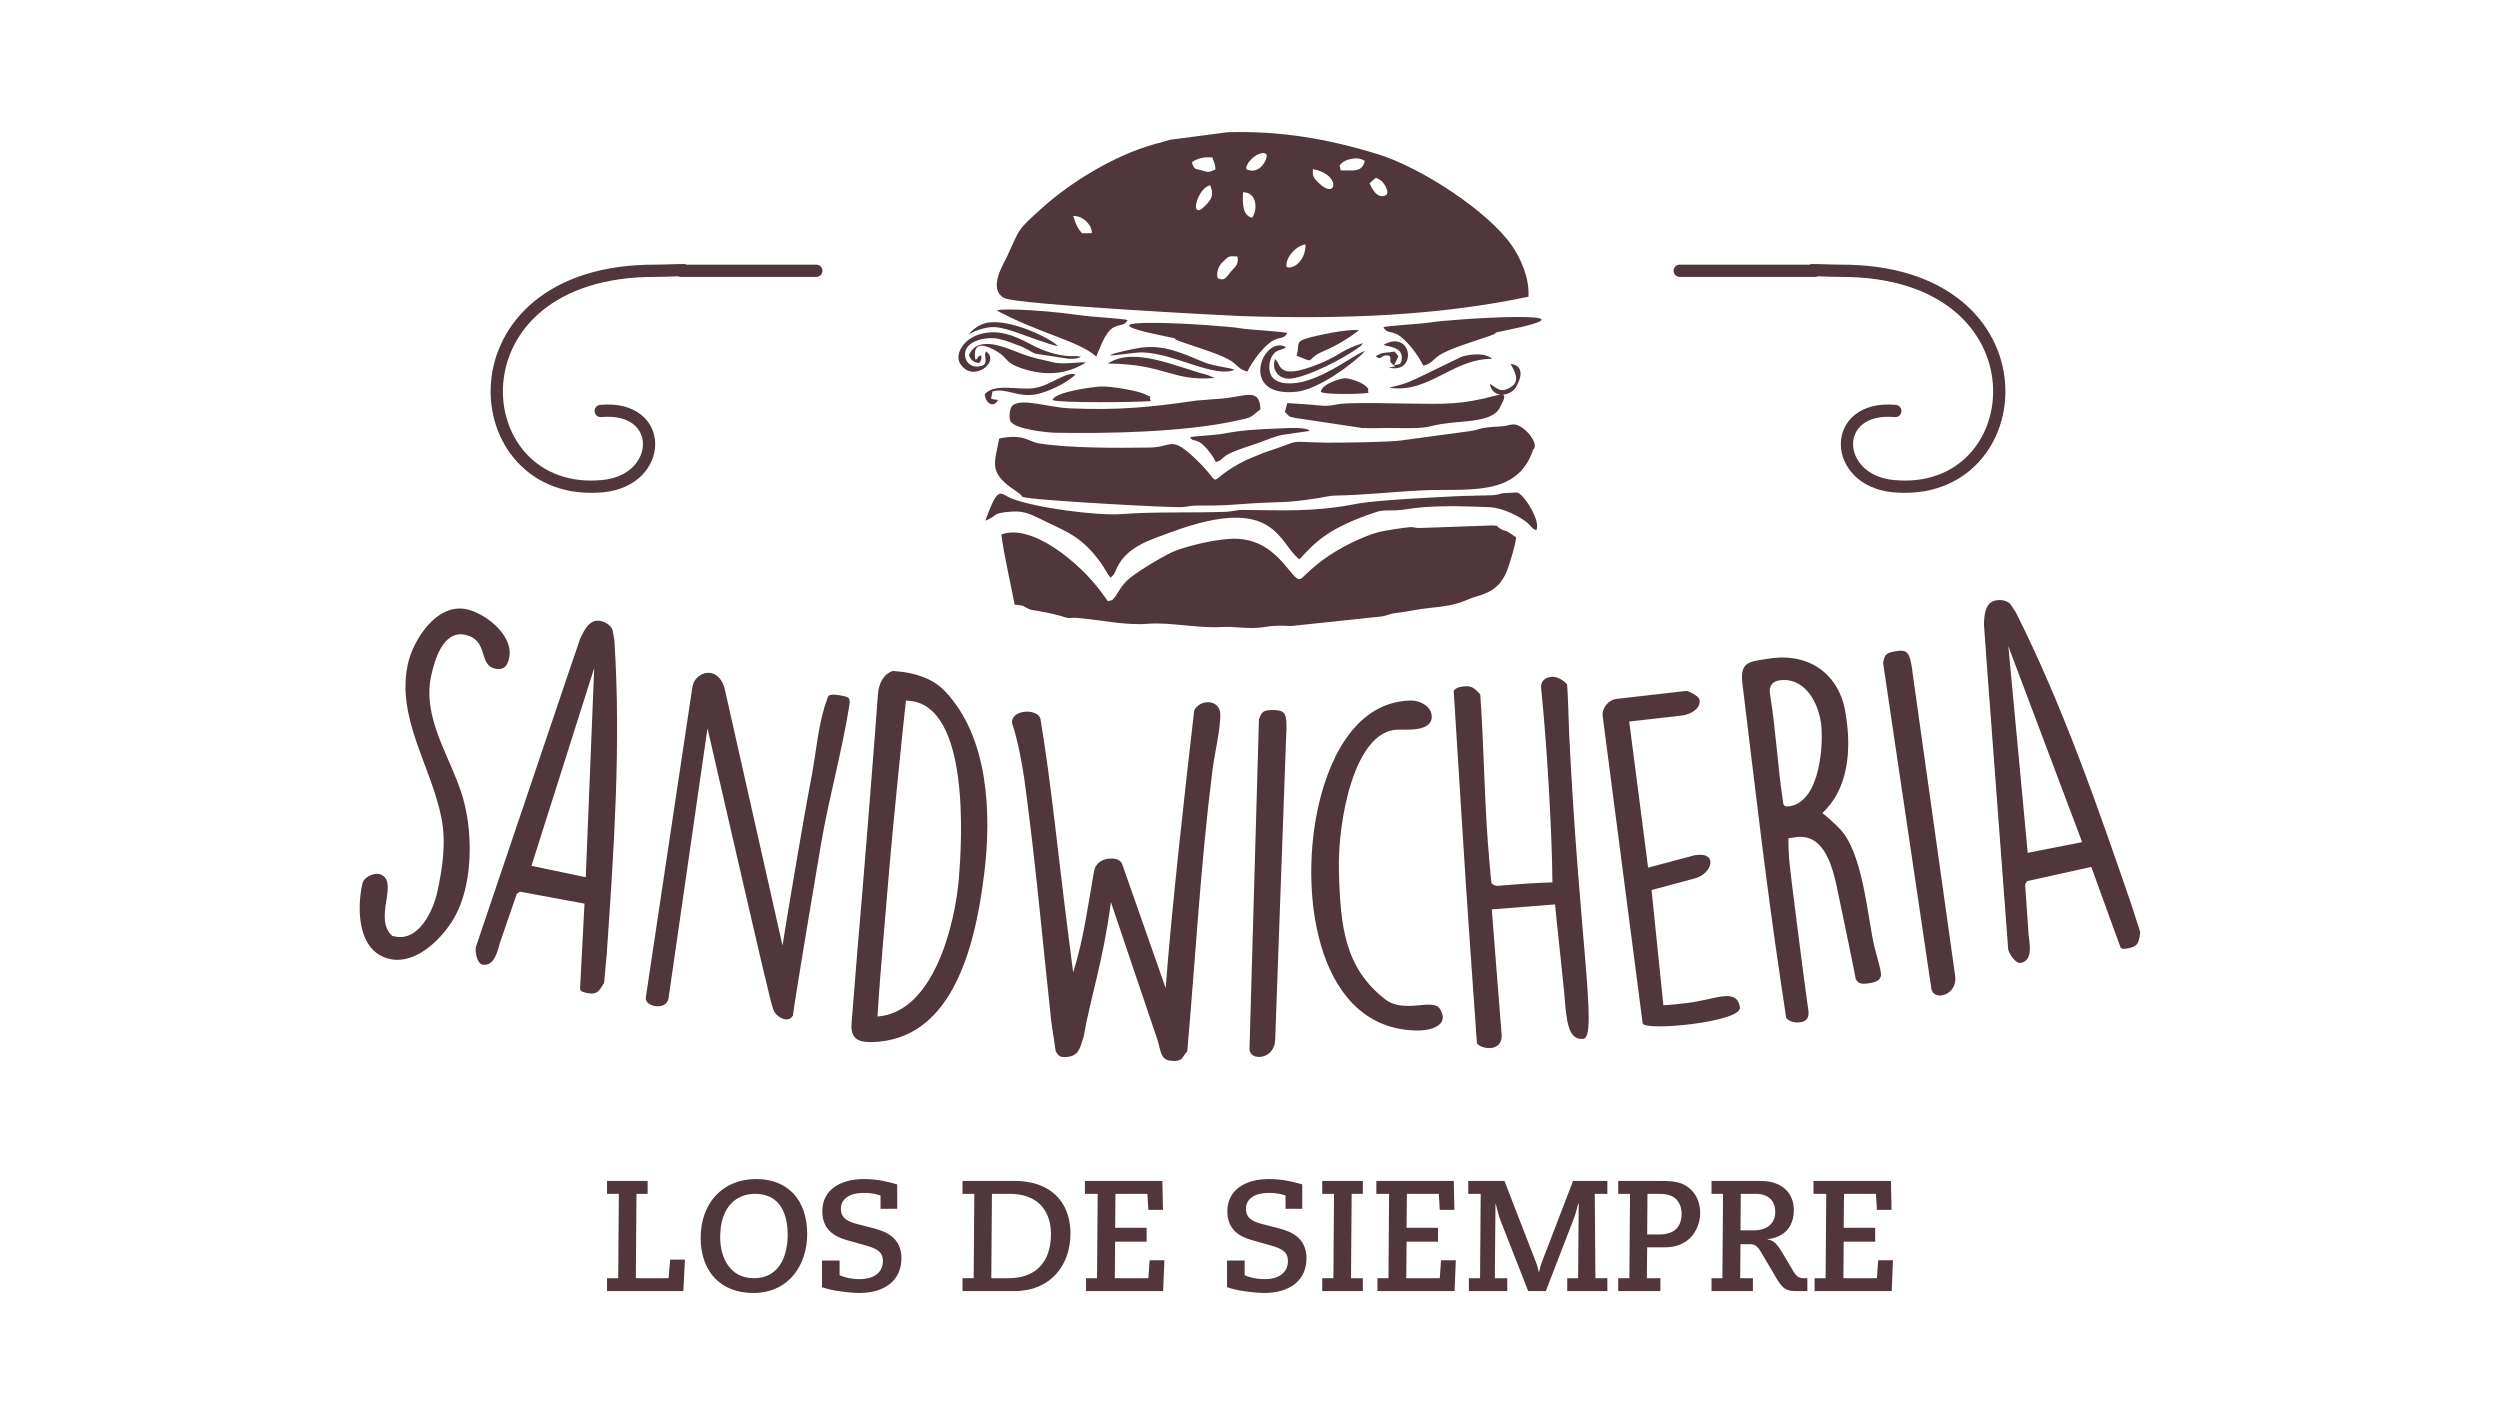 <?xml version="1.0" encoding="UTF-8"?>
<!DOCTYPE svg PUBLIC "-//W3C//DTD SVG 1.1//EN" "http://www.w3.org/Graphics/SVG/1.1/DTD/svg11.dtd">
<!-- Creator: CorelDRAW 2017 -->
<svg xmlns="http://www.w3.org/2000/svg" xml:space="preserve" width="1.76389E+06px" height="1.00542E+06px" version="1.1" style="shape-rendering:geometricPrecision; text-rendering:geometricPrecision; image-rendering:optimizeQuality; fill-rule:evenodd; clip-rule:evenodd"
viewBox="0 0 190509.36 108696.27"
 xmlns:xlink="http://www.w3.org/1999/xlink">
 <defs>
  <style type="text/css">
   <![CDATA[
    .str0 {stroke:#51363B;stroke-width:935.76;stroke-linecap:round;stroke-linejoin:round;stroke-miterlimit:22.926}
    .fil2 {fill:none}
    .fil1 {fill:none;fill-rule:nonzero}
    .fil0 {fill:#51363B}
   ]]>
  </style>
 </defs>
 <g id="Capa_x0020_1">
  <g id="_2274848383904">
   <path class="fil0" d="M46210.88 98481.36l5821.54 0 119.96 -2400.6 -1128.34 0 -119.96 1416.37 -2496.6 0 48.1 -6433.52 852.1 0 0 -984.23 -3096.8 0 0 984.23 900.2 0 -47.91 6433.52 -852.29 0 0 984.23zm7141.89 -4057.07c0,2580.63 1548.3,4201.17 3996.81,4201.17 2832.72,0 4129.12,-2268.65 4129.12,-4489.2 0,-2592.61 -1464.46,-4200.99 -3889.01,-4200.99 -2592.61,0 -4236.92,1860.47 -4236.92,4489.02zm1488.23 -59.89c0,-2340.71 1260.28,-3300.79 2664.66,-3300.79 1980.63,0 2484.63,1644.31 2484.63,3144.7 0,1140.32 -372.06,3288.82 -2592.61,3288.82 -1764.47,0 -2556.68,-1500.4 -2556.68,-3132.73zm7765.85 1788.42l0 2028.53c732.14,288.03 2220.55,444.11 2832.72,444.11 1992.42,0 3228.74,-984.23 3228.74,-2652.68 0,-1476.44 -1068.26,-2004.58 -2028.35,-2256.67l-1296.39 -335.94c-756.28,-192.21 -1296.4,-444.11 -1296.4,-1176.44 0,-648.1 516.16,-1212.18 1764.46,-1212.18 648.11,0 1080.24,131.95 1260.28,204l0 1008.18 1272.44 0 0 -1860.47c-636.12,-180.04 -1452.48,-407.99 -2544.7,-407.99 -1764.46,0 -3168.84,804.19 -3168.84,2460.67 0,1344.31 864.26,1908.38 1824.54,2184.43l1488.41 420.16c900.2,252.09 1308.19,516.16 1308.19,1188.22 0,900.2 -708.18,1380.43 -1776.44,1380.43 -672.06,0 -1272.26,-168.06 -1524.35,-300.19l0 -1116.17 -1344.31 0zm10718.54 2328.54l3973.04 0c2688.62,0 4261.06,-1908.39 4261.06,-4393.01 0,-2436.71 -1548.49,-4008.97 -4249.08,-4008.97l-3985.02 0 0 984.23 900.2 0 -47.91 6433.52 -852.29 0 0 984.23zm2196.6 -984.23l48.09 -6433.52 1356.29 0c2064.47,0 3144.71,1200.2 3144.71,3084.63 0,2100.59 -1152.29,3348.89 -3204.78,3348.89l-1344.31 0zm7225.73 984.23l5881.42 0 96.01 -2352.5 -1128.15 0 -96.01 1368.27 -2556.67 0 23.95 -2784.63 2400.59 0 0 -1056.28 -2400.59 0 23.96 -2592.61 2436.71 0 72.05 1224.16 1116.17 0 -47.91 -2208.39 -5905.56 0 0 984.23 972.25 0 -47.91 6433.52 -840.31 0 0 984.23zm10754.66 -2328.54l0 2028.53c732.14,288.03 2220.55,444.11 2832.72,444.11 1992.42,0 3228.74,-984.23 3228.74,-2652.68 0,-1476.44 -1068.26,-2004.58 -2028.35,-2256.67l-1296.4 -335.94c-756.27,-192.21 -1296.39,-444.11 -1296.39,-1176.44 0,-648.1 516.16,-1212.18 1764.46,-1212.18 648.11,0 1080.24,131.95 1260.28,204l0 1008.18 1272.44 0 0 -1860.47c-636.13,-180.04 -1452.48,-407.99 -2544.7,-407.99 -1764.46,0 -3168.85,804.19 -3168.85,2460.67 0,1344.31 864.27,1908.38 1824.54,2184.43l1488.42 420.16c900.2,252.09 1308.19,516.16 1308.19,1188.22 0,900.2 -708.18,1380.43 -1776.44,1380.43 -672.06,0 -1272.26,-168.06 -1524.35,-300.19l0 -1116.17 -1344.31 0zm7261.66 2328.54l3096.8 0 0 -984.23 -900.2 0 48.1 -6433.52 852.1 0 0 -984.23 -3096.8 0 0 984.23 900.2 0 -47.91 6433.52 -852.29 0 0 984.23zm4213.16 0l5881.42 0 96.01 -2352.5 -1128.15 0 -96.01 1368.27 -2556.68 0 23.96 -2784.63 2400.59 0 0 -1056.28 -2400.59 0 23.96 -2592.61 2436.71 0 72.05 1224.16 1116.17 0 -47.91 -2208.39 -5905.56 0 0 984.23 972.25 0 -47.91 6433.52 -840.31 0 0 984.23zm6973.82 0l2928.74 0 0 -984.23 -948.3 0 47.91 -5653.48 24.14 0c119.97,432.14 204,864.27 372.06,1284.43l2100.4 5353.28 1344.5 0 2148.5 -5569.44c143.92,-360.08 215.97,-744.12 323.96,-1116.18l36.12 23.96 -48.1 5677.43 -828.15 0 0 984.23 3060.68 0 0 -984.23 -912.18 0 -47.91 -6433.52 960.09 0 0 -984.23 -2616.57 0 -2400.59 6253.48c-84.03,215.97 -132.13,456.09 -192.02,684.22l-23.95 0c-60.08,-228.13 -108.17,-468.25 -192.21,-684.22l-2424.54 -6253.48 -2760.67 0 0 984.23 948.29 0 -48.1 6433.52 -852.1 0 0 984.23zm11390.6 0l3216.76 0 0 -984.23 -1032.14 0 23.96 -2352.68 1236.32 0c708.18,0 1116.36,-96.01 1632.34,-396.02 696.2,-408.17 1176.43,-1296.4 1176.43,-2232.53 0,-912.17 -420.15,-1668.45 -1080.42,-2064.47 -431.95,-264.07 -876.06,-372.05 -2004.4,-372.05l-3168.85 0 0 984.23 900.2 0 -47.91 6433.52 -852.29 0 0 984.23zm2208.58 -4321.14l23.95 -3096.61 744.31 0c624.15,0 1044.11,59.89 1392.22,360.08 264.07,239.93 468.25,648.1 468.25,1140.12 0,924.34 -468.25,1596.41 -1680.43,1596.41l-948.3 0zm4909.17 4321.14l3156.87 0 0 -984.23 -972.25 0 23.95 -2592.61 720.16 0c396.2,0 576.24,131.94 924.34,732.13l1152.3 1956.49c492.02,816.16 816.16,888.22 1524.34,888.22l780.05 0 0 -984.23 -311.98 0c-276.05,0 -504.19,-107.99 -744.11,-504.19l-912.37 -1536.33c-288.02,-480.04 -600.01,-876.24 -1068.26,-912.17l0 -24.14c1068.26,-107.99 2004.58,-768.07 2004.58,-2220.56 0,-1224.15 -816.17,-2220.36 -2544.7,-2220.36l-3732.92 0 0 984.23 876.24 0 -47.91 6433.52 -828.33 0 0 984.23zm2208.57 -4633.13l23.96 -2784.62 1116.36 0c972.25,0 1512.37,504 1512.37,1380.24 0,900.2 -660.08,1404.38 -1608.38,1404.38l-1044.31 0zm5653.29 4633.13l5881.42 0 96.01 -2352.5 -1128.15 0 -96.01 1368.27 -2556.67 0 23.95 -2784.63 2400.59 0 0 -1056.28 -2400.59 0 23.96 -2592.61 2436.71 0 72.05 1224.16 1116.17 0 -47.91 -2208.39 -5905.56 0 0 984.23 972.25 0 -47.91 6433.52 -840.31 0 0 984.23z"/>
   <path class="fil0" d="M27543.65 67421.7c-435.69,1983.61 -343.24,5191.95 2103.02,5729.08 2016.55,442.8 4019.82,-1577.5 4926.2,-3180.27 1344.87,-2338.27 1463.71,-6193.21 667.57,-9036.23 -877.93,-3103.54 -3172.22,-6067.64 -2438.96,-9406.61 253.96,-1157.16 901.88,-3475.03 2587.74,-3104.84 1817.99,399.38 985.73,2295.78 2275.02,2578.94 661.2,145.23 939.31,-174.98 1077.24,-803.06 377.67,-1719.18 -1781.49,-3405.97 -3235.85,-3725.44 -2281,-501.01 -4080.09,2326.67 -4486.77,4177.78 -900.38,4099.18 1785.24,7807.59 2554.81,11719.24 382.72,1885.74 86.46,3865.24 -312.55,5683.42 -297.57,1355.35 -1385.85,3784.76 -3236.78,3378.08l-198.38 -43.42c-1442.57,-1321.85 452.72,-3955.07 -782.67,-4642.1 -492.58,-281.29 -1376.12,113.6 -1499.64,675.43zm16947.5 1503.38l-337.25 6477.32c-9.73,239.18 323.02,300.75 522.9,337.62l99.57 18.53c632.76,116.78 815.04,-124.83 1164.64,-714.17 6.55,-33.13 39.68,-27.14 45.67,-60.45l200.25 -2199.97c553.97,-8020.56 1101.2,-16008 580.35,-23986.08l-136.99 -748.42c-138.31,-369.63 -573.43,-622.28 -939.5,-689.84 -831.89,-153.84 -1237.26,734.94 -1520.79,1336.45 0,0 -45.48,60.45 -7968.17,23549.27 -61.57,332.94 78.05,1253.54 510.55,1333.64 965.33,178.54 1196.84,-1258.97 1355.54,-1745.75l1261.03 -3656.19 236.56 -162.82 4925.64 910.86zm740.74 -17967.47l-643.8 15954.66 -4141.85 -869.13 4785.65 -15085.53zm3935.05 25140.8c-93.2,704.63 1604.64,1032.33 1738.08,25.83l2967.84 -20569.44c4589.33,19967.19 4768.44,20673.87 5010.61,21422.85 192.58,606 1179.43,1146.68 1507.51,473.12 258.27,-1945.81 1826.78,-11195.21 2151.86,-13132.42 597.39,-3471.29 1563.65,-6893.91 2127.17,-10370.06 131.38,-733.64 68.68,-775.93 -731.95,-916.3 -503.63,-66.81 -872.5,-115.84 -921.54,253.22 -685.34,1820.98 -822.53,3885.45 -1190.28,5885.16 -637.44,3261.31 -2001.02,11479.5 -2230.1,12951.45l-4383.46 -19462.26c-446.54,-2039.39 -2398.34,-1478.87 -2509.32,-128.01l-3536.42 23566.86zm15695.09 1960.04c-99.94,1248.3 594.95,1473.63 1685.29,1425.35 5621.1,-228.33 7636.91,-6314.12 8428.56,-12803.79 570.44,-4572.11 361.2,-10429.01 -2989.18,-13957.38 -938.76,-991.9 -2331.73,-1409.25 -3680.9,-1517.61l-303.93 -24.14c-732.7,246.85 -1064.71,1001.07 -1124.41,1743.5l-10.85 134.94c-196.14,2870.34 -1278.25,16365.08 -1544.38,19263.87l-460.2 5735.26zm4147.65 -24623.71l235.99 18.91c4689.83,376.17 4022.26,10814.36 3808.54,13479.77 -297.57,3711.02 -1979.88,10298.76 -6214.93,10604.56 208.67,-3446.58 687.03,-8569.29 927.9,-11571.95 148.6,-1855.6 1023.53,-10647.42 1242.5,-12531.29zm15637.25 15381.98l3557 10527.84c267.63,825.15 201.94,1533.52 1080.99,1573.19l236.75 10.67c679.17,-37.24 557.71,-347.54 947.92,-736.63 625.65,-7120.36 1013.42,-14217.71 1911.19,-21359.79 116.6,-1078.92 658.02,-3324.37 605.43,-4410.97 -84.96,-1121.78 -1577.31,-1087.35 -1988.67,-225.14 -609.74,5257.83 -1737.14,15235.44 -2174.14,21178.62l-3332.42 -9501.12c-220.09,-382.54 -591.96,-399.38 -965.32,-382.16 -578.11,41.55 -1068.08,392.08 -1159.78,930.14 -449.54,2453 -776.12,5182.6 -1603.51,7753.87l-474.43 -3748.08c-603.01,-4668.87 -1233.89,-10964.83 -2010.2,-15539.75 -131,-852.85 -2131.65,-807.74 -2176.19,172.93 0,0 -1.5,33.69 26.57,170.5 446.17,1375.37 716.98,2878.2 924.9,4276.59 840.13,6170.2 1378.75,12258.8 2048,18455.2l339.12 2251.43c286.16,419.41 353.34,422.4 828.52,410.05 883.73,-61.76 1010.81,-632.01 1248.67,-1400.45 1.88,-33.88 37.06,-66.26 38.37,-100.13 547.61,-3125.99 1476.63,-5692.77 2091.23,-10306.81zm10569.19 11184.92c7.86,981.43 1901.84,831.33 1957.98,-658.21l836.38 -23157.56c-0.37,-67.56 29.76,-507.93 29.2,-609.55 -7.67,-981.24 -11.23,-1421.23 -992.47,-1413.74 -710.8,5.61 -879.98,40.61 -1111.49,719.41l-719.6 25119.65zm12279.01 -26567.65c-4398.24,111.92 -6376.62,4868.19 -7099.03,8407.78 -1388.47,6637.33 54.84,16791.24 7739.65,16765.03 1082.49,-27.51 2324.05,-465.25 1617.37,-1632.52 -530.77,-900.38 -2731.85,408.37 -4218.02,-772.75 -3040.28,-2394.23 -3388.94,-5466.13 -3499.18,-9797.19 -97.31,-3823.32 1184.3,-10660.9 4466.37,-10744.37l202.88 -5.24c473.86,-11.97 2442.32,174.8 2412.01,-1009.3 -19.66,-778.37 -911.25,-1229.59 -1622.05,-1211.44zm11027.16 15554.54c47.72,607.49 645.67,6060.34 693.58,6667.64 177.23,2260.79 291.39,3711.59 1469.51,3585.08 1111.12,-121.28 -347.54,-7883.01 -1092.03,-23407.22 -21.71,-711.37 -90.39,-2878.77 -148.41,-3621.2 -262.76,-318.72 -761.7,-619.1 -1166.7,-587.47 -472.37,37.25 -858.84,305.25 -818.97,811.49l13.1 168.62c437.93,4277.16 820.09,10867.52 849.85,14701.32 -1254.1,30.69 -2536.09,131.38 -3818.08,232.25 -304.12,23.77 -534.88,109.86 -828.52,-172.55 -68.49,-436.07 -238.05,-2595.61 -274.92,-3067.79 -270.44,-3441.9 -330.14,-8088.13 -584.66,-11327.34 -335.38,-381.04 -629.39,-663.46 -1101.39,-626.4 -371.31,29.2 -674.87,52.96 -923.59,344.17 170.49,2600.66 1002.57,16217.05 1209.18,18848.96 92.83,1180.93 465.45,6787.24 560.9,8002.04 101.99,433.44 2002.71,861.08 1883.49,-657.28l-747.48 -9515.15 4825.14 -379.17zm6682.43 9063.56c73.17,638.93 7620.81,-86.28 7423.36,-1221.91 -277.73,-1535.4 -1837.08,-573.81 -4090.2,-316.48 -302.43,34.44 -1445.93,164.88 -1752.11,165.82l-901.13 -8788.26 3305.28 -888.22c1322.04,-355.22 1750.62,-1971.08 170.12,-1790.85l-168.06 19.27 -3570.29 952.6 -1442.38 -11145.24 4035.18 -460.58c538.24,-61.2 1411.31,-467.51 1334.95,-1140.13 -7.67,-67.37 -11.79,-100.87 -52.97,-164.32 -52.96,-164.32 -783.04,-591.77 -984.6,-568.75l-5313.04 606.37c-605.44,69.06 -1112.06,705.94 -1043,1311.18l3048.89 23429.5zm10951.73 -394.52c284.28,299.44 706.12,373.18 1074.62,318.16 836.76,-125.39 630.89,-813.17 535.82,-1449.3 -392.83,-2850.13 -1338.14,-10305.87 -1349.93,-10612.24 -45.29,-301.31 -111.54,-1660.22 -89.83,-1971.45l535.44 -80.29c2041.82,-305.81 2712.57,1886.86 3092.12,3506.84 237.3,1127.97 1305.38,6204.26 1504.32,7303.78 204,448.41 639.31,383.28 1007.44,328.07l33.5 -4.86c434.94,-65.32 960.83,-212.23 875.49,-781.36l-40.05 -267.63c-30.13,-201 -461.7,-1710.56 -491.65,-1911.37 -513.35,-2284.37 -862.02,-7126.17 -2663.91,-8875.48 -169,-214.28 -1074.06,-1002.75 -1266.45,-1144.99 1983.24,-1837.08 2193.22,-4777.6 1827.16,-7221.05l-54.84 -368.13c-441.3,-2945.58 -2717.06,-4658.01 -5796.27,-4197.06l-334.81 50.35c-1338.88,200.25 -1908.01,285.59 -1744.07,1835.39 926.96,7561.3 1797.03,15199.7 2924.81,22730.67l421.09 2811.95zm-230.2 -16392.41c-446.54,-2979.08 -544.42,-5462.76 -1013.99,-8369.97 -85.52,-568.95 204.19,-920.23 706.31,-995.46 1908.01,-285.78 2945.02,1612.31 3180.83,3185.5 230.57,1539.7 -16.47,6059.97 -2392.92,6415.93 -200.81,29.94 -440.37,31.63 -480.23,-236zm11304.7 14168.87c178.92,965.14 2017.87,486.22 1812.94,-990.04l-3225.19 -22947.39c-12.53,-66.44 -59.32,-505.12 -78.04,-604.87 -178.91,-965.14 -259.39,-1397.65 -1224.34,-1218.73 -698.83,129.69 -858.65,193.89 -968.32,902.63l3682.95 24858.4zm12194.42 -9306.11l2216.06 6095.9c84.78,224.02 415.1,150.84 613.29,106.86l99 -21.9c627.9,-138.86 701.45,-432.5 794.09,-1111.68 -7.49,-32.94 25.83,-40.42 18.15,-73.36l-673.74 -2104.14c-2618.63,-7601.16 -5229.95,-15169.19 -8821.95,-22312.2l-417.91 -635.57c-271.56,-286.53 -770.69,-349.41 -1134.14,-268.94 -826.08,182.85 -852.85,1159.41 -879.05,1823.79 0,0 -18.34,73.55 1848.87,24792.34 72.99,330.32 560.71,1123.47 990.41,1028.58 958.4,-212.23 610.67,-1625.97 567.07,-2135.96l-265.01 -3858.69 154.4 -242.17 4890.46 -1082.86zm-6326.1 -16832.97l5630.27 14941.99 -4152.71 815.42 -1477.56 -15757.41z"/>
   <path class="fil0" d="M116495.44 22632.79c88.33,-1475.88 -639.69,-3008.46 -1294.91,-3942.35 -1817.8,-2590.92 -6869.77,-5905 -10208.55,-6933.02 -3840.35,-1182.05 -7502.15,-1795.16 -11459.1,-1670.7l-4393.75 577.92c-445.8,141.11 -815.61,228.7 -1269.08,358.58 -2947.82,843.68 -6187.04,2802.41 -8386.25,4764.13 -2054.37,1832.4 -1738.45,1574.32 -2785.75,3833.8 -221.59,477.98 -1467.65,2418 -201.38,3108.58 927.15,505.5 17141.39,1352.17 18102.98,1381.93 7568.03,235.25 14784.78,14.22 21895.79,-1478.87zm-21374.2 -9666.19c-23.96,-44.73 -353.53,37.06 30.5,-592.89 29.2,-47.73 272.5,-308.24 338.94,-360.83 189.39,-150.28 743.17,-506.25 1008.93,-244.98 164.32,162.07 -359.89,1517.98 -1378.37,1198.7zm-2732.41 -954.66c86.09,340.25 231.5,489.78 228.7,914.61 -596.64,235.25 -410.99,246.29 -1185.23,35.56l-182.1 -42.29c-202.31,-72.24 -91.89,9.35 -227.77,-111.55 -100.87,-89.83 -142.04,-280.35 -207.73,-442.98 503.81,-309.55 970.94,-410.43 1574.13,-353.35zm9783.15 983.3c-94.88,-476.68 -152.52,-313.29 116.79,-586.72 144.85,-147.48 1084.35,-575.12 1724.97,-132.51 -221.77,915.55 -906.56,703.69 -1841.76,719.23zm-1675 959.52c-293.08,-292.14 -512.8,-453.84 -441.12,-1051.79 2213.26,413.42 1794.97,2400.97 441.12,1051.79zm5023.33 138.5c123.15,191.26 320.59,585.41 141.67,769.94 -665.88,387.21 -1101.38,-451.41 -1286.47,-886.17 13.84,-6.92 30.88,-25.64 35.37,-29.75l446.17 -394.33c353.9,193.51 431.38,179.48 663.26,540.31zm-13304.79 37.43c203.63,468.62 218.6,866.88 -101.43,1254.85 -1582.93,1917.74 -1023.53,-995.46 101.43,-1254.85zm3198.61 2485.18c-733.07,-191.83 -731.2,-1060.96 -688.16,-1951.8 994.15,-21.15 1174.94,1232.39 688.16,1951.8zm-12968.66 1178.12c-363.08,-387.03 -521.78,-794.46 -670,-1318.11 792.77,-51.84 1492.72,818.6 1405.88,1311.93l-735.88 6.18zm15616.29 2585.87c-186.03,-509.61 547.42,-1605.95 1428.34,-1741.82 21.34,1184.11 -865.2,1916.43 -1428.34,1741.82zm-5268.87 840.12c-133.63,-417.53 57.27,-880.54 314.6,-1174.75l421.46 -393.76c265.76,-153.47 400.88,-102.75 768.26,-85.34 129.14,633.32 -204.37,792.77 -505.87,1157.72 -316.1,383.28 -472,765.26 -998.45,496.13zm-16506.2 19549.29c202.12,1606.32 736.44,3842.4 1018.1,5357.77 889.53,58.02 544.8,123.33 1227.15,381.6 73.37,27.7 1416.93,193.52 2574.65,562.77 500.07,159.45 352.22,7.11 986.29,63.07 1936.64,171.43 3617.26,581.29 5383.6,446.16 1703.63,-130.44 3734.23,345.86 5595.82,247.98 971.32,-50.9 1659.1,104.06 2565.1,69.62 956.72,-36.49 1020.91,-239.55 2753.38,-146.73l6810.62 -719.03c582.61,-71.31 643.43,-213.54 1162.78,-272.31 972.44,-110.23 1764.84,-309.55 2610.57,-389.83 2520.93,-239.18 2480.51,-571.19 3656.57,-905.07 1176.43,-334.06 1879.19,-894.58 2319.93,-2190.61 165.63,-486.96 583.54,-1802.64 597.95,-2292.6 -1115.24,-791.28 -644.93,-298.13 -1287.98,-710.06 -395.08,-253.02 341.74,-88.7 -477.61,-195.76l-5277.67 187.16c-1278.99,70.55 -74.67,-227.95 -2262.85,107.05 -999.2,152.9 -1381.74,231.5 -2225.98,576.8 -3414.77,1395.02 -4646.6,3126.92 -4912.54,3215.45 -724.84,241.05 -1724.41,-3227.43 -5279.54,-3065.36 -1488.79,67.94 -3755.2,651.66 -4579.04,1050.11 -753.28,364.38 -2851.81,1586.86 -3425.43,2192.11 -271.18,285.78 -390.03,446.54 -602.07,793.7 -48.84,80.11 -234.87,378.61 -266.5,411.55 -353.16,367.38 -45.29,163.2 -537.13,309.18l-574.74 -782.11c-1480.55,-2012.07 -5161.45,-5190.27 -7553.43,-4302.61zm40568.64 -6479c526.27,-417.35 -734.57,-1981.37 -1552.99,-1917.74 -328.07,25.45 -423.14,121.65 -841.05,144.67 -2077.76,114.72 -1482.06,249.66 -2522.43,380.1l-5163.51 699.57c-720.91,126.33 -4934.81,179.11 -5691.84,166.57 -3364.8,-55.96 -1506.76,-291.21 -4785.28,771.44l-1373.87 572.31c-3378.84,1707.19 -1487.48,2175.26 -3644.97,67.56 -2106.95,-2058.29 -1873.38,-1063.96 -3683.7,-1037.76 -2544.7,37.06 -6112.93,53.71 -8459.43,-320.4 -756.84,-120.71 -1149.86,-762.46 -3014.45,-364.76 -297.57,1786.55 -908.06,2545.26 1176.81,3930.37 1021.28,678.61 183.59,429.7 914.23,576.8 1087.16,219.34 10938.82,785.1 11895.35,718.47 536.38,-37.24 585.97,-124.45 1251.86,-117.71 1867.21,18.71 2095.16,-36.87 3959.75,-157.77 2508.58,-162.45 2517.56,7.3 5246.23,-426.52 446.73,-71.12 733.07,-166 1197.58,-174.61 2288.49,-42.67 4364.56,-290.84 6520.36,-394.52 3574.4,-172.18 7359.35,559.77 8571.35,-3116.07zm-43044.09 -8762.25c164.69,-348.85 869.13,-830.57 1437.51,-919.47 1811.81,-282.79 4783.21,1203.76 5363.57,1788.98 -556.78,-54.09 -2727.73,-909.74 -3423.19,-1127.78 -621.71,-194.82 -1259.34,-388.33 -1867.4,-297.57 -513.91,76.74 -1236.88,313.11 -1510.49,555.84zm1315.86 1271.14c1126.46,789.96 -1056.85,2486.12 -1996.16,908.06 -418.85,-703.88 305.24,-2084.87 2001.96,-2324.24 1443.31,-203.43 2626.11,483.23 3659.18,1011.37 751.61,384.41 1716.93,706.12 2642.02,767.32 238.43,15.72 323.59,-3.37 522.34,-4.49l408.74 43.04c-287.28,179.67 -538.43,173.3 -952.04,163.95l-2528.6 -384.97c-515.6,-217.29 -651.85,-412.11 -1309.13,-639.31 -467.13,-161.51 -897.2,-362.33 -1475.87,-488.28 -986.85,-214.85 -2633.41,154.4 -2584,1226.22 26.2,574.36 477.79,988.53 1154.91,856.96 766.94,-148.97 183.78,-795.02 456.65,-1135.63zm-823.28 628.26c358.02,-118.84 -2.81,-202.49 461.14,-325.45 19.28,329.01 -25.45,410.05 -173.3,586.16 -424.46,-39.12 -664.02,-257.15 -771.25,-602.26 676.55,-1614.18 2858.73,-530.01 4126.69,-58.95 702.75,260.7 1553.91,436.06 2348.93,620.78 793.71,184.35 2276.33,-94.32 2432.97,9.92 -1497.96,927.52 -3138.9,1040.56 -4950.53,415.48 -1234.82,-426.15 -972.44,-764.52 -1817.24,-1262.34 -766.01,-450.66 -1909.51,-932.01 -1657.41,616.66zm22858.87 -33.87c516.35,346.98 45.48,1673.32 3246.51,406.49 610.12,-241.61 1154.54,-514.85 1687.92,-839.56 680.86,-414.73 1065.46,-545.55 1761.29,-789.97 -223.46,316.67 -15.35,107.24 -357.84,361.02 -1111.12,822.16 -3887.51,2247.32 -5176.98,2348.75 -815.61,64.38 -1464.84,-619.66 -1160.9,-1486.73zm8286.5 -1096.9c2173.39,-1220.78 2610.77,2272.77 384.41,1742.39l494.46 -94.33c-543.87,-411.92 -326.96,-398.63 -364.2,-613.67l-52.03 -184.72c-725.58,-189.02 -560.7,437.38 -1072.38,30.32 582.05,-374.49 754.97,-222.15 1433.21,-364.76l304.68 362.89 -331.63 682.17c400.32,-89.27 521.59,-14.98 579.42,-433.26 141.49,-1025.21 -1147.99,-964.2 -1375.94,-1127.03zm-1413.55 473.5c-905.81,976.37 -3554.38,2925.18 -5221.9,3109.33 -4485.09,495.39 -2607.21,-4370.73 -808.12,-3409.34 -360.83,324.53 -724.09,99.01 -1071.07,702.57 -208.3,362.51 -288.96,949.61 -101.44,1390.16 366.26,860.52 1792.73,742.99 2602.72,515.98 2009.07,-563.51 3879.09,-2121.18 4599.81,-2308.7zm-19462.07 315.72c323.77,-172.55 1869.83,-499.88 2359.6,-566.32 1756.42,-238.43 3090.06,392.83 4813.73,1109.81 734.19,305.24 1938.7,400.13 2328.54,574.56 -1529.41,663.07 -4630.88,-1276.75 -7054.49,-1324.48 -601.51,-11.79 -2272.77,297.95 -2447.38,206.43zm21325.72 2491.55c286.16,-132.5 775.37,-115.47 1953.49,-651.85l3528.93 -1708.32c427.08,-161.51 1295.84,-248.16 1783.93,-128.57 8.98,2.25 279.79,101.44 280.72,102 214.67,106.11 139.43,61.94 278.3,182.28 -3019.32,-22.46 -4807.92,2652.13 -7825.37,2204.46zm-13336.22 -748.23c-3272.16,283.53 -3798.81,-1077.43 -8147.64,-1098.02 1978,-1341.5 5269.25,283.91 7588.05,867.07l559.59 230.95zm22564.66 -1077.43c1388.29,176.48 499.7,1697.27 310.67,1914.74 -564.82,649.23 -1747.24,624.9 -1884.99,-393.39 508.31,294.02 817.86,817.67 1686.43,187.72 632.01,-458.53 160.38,-1208.82 -112.11,-1709.07zm-39512.73 2105.08l-111.54 542.55 274.36 85.15c136.44,29.39 -28.07,-66.81 260.89,31.63 -370.18,668.13 -1005.38,183.04 -1012.49,-457.21 780.24,-853.6 2507.27,-282.78 3738.73,-454.22 1258.59,-175.36 2498.1,-1325.22 3180.64,-1032.32 -694.71,621.15 -1675.57,1116.36 -2582.13,1397.46 -1723.85,534.69 -2569.97,-444.49 -3748.46,-113.04zm23410.59 12806.77c1159.22,-1239.5 2110.32,-2378.5 5889.85,-3617.63 405.18,-132.88 775.55,-107.43 1203.57,-112.3 862.39,-9.35 1488.41,-181.91 2284.56,-240.11 1795.15,-131.01 3406.15,-81.6 5142.36,-3.37 1016.6,46.04 2327.23,726.34 2871.65,1191.97 265.01,226.64 343.61,465.07 674.31,555.84 393.02,-704.63 -1061.34,-2900.48 -1488.04,-2873.71l-802.32 40.98c-568.57,7.12 -430.83,145.05 -1131.52,172.18 -921.91,35.37 -1830.53,26.77 -2749.82,76.73 -1666.39,90.77 -6033.2,278.49 -7636.9,592.53 -3232.86,632.57 -5552.6,465.07 -8610.47,449.16 -458.52,-2.43 -729.7,121.27 -1246.24,140.93 -2501.46,94.88 -5582.17,-13.67 -7919.5,173.48 -1817.24,145.61 -6506.7,-444.85 -8409.28,-1177.55 -924.34,-355.96 -1003.13,-1139.94 -2031.53,1680.43 822.53,-288.96 528.52,-509.24 1427.97,-632.95 1447.8,-199.12 1847.18,58.21 3029.23,627.71 1844.38,888.22 2977.58,1283.3 4399.19,3288.63 160.01,226.08 562.57,950.16 695.26,1071.63 357.84,-302.25 300.76,-378.99 514.48,-811.12 784.35,-1586.67 2509.52,-2072.51 4073.73,-2654.37 8042.65,-2991.61 8204.16,849.48 9819.46,2060.91zm-21811.01 -11792.41c-51.09,51.47 -190.52,52.78 -277.35,565.38 -30.7,181.17 -40.62,487.53 30.5,658.03 268,643.99 2818.13,901.69 3418.89,912.92 4033.11,75.99 9763.13,-46.78 13704.16,-889.34 1455.67,-311.05 1069.95,-219.53 1962.85,-900.2 -73.37,-1626.35 -1034.76,-1025.03 -2743.83,-834.13l-2137.83 168.25c-3537.91,520.09 -5973.69,749.91 -9646.91,593.64 -1724.79,-73.18 -3454.63,-757.59 -4310.48,-274.55zm20697.09 557.15c431.38,345.85 118.84,313.85 824.4,453.65l5105.31 767.89c820.65,29.57 1588.91,-15.35 2402.65,-1.31 3290.31,57.08 2071.95,-151.78 4369.98,-403.88 1249.99,-137.18 3187.38,-145.23 3675.85,-1116.17 386.65,-767.88 696.39,-1224.34 -350.54,-943.62 -2552,684.04 -3766.61,640.62 -6666.15,597.2 -1470.26,-21.89 -3372.28,-77.85 -4801.37,-1.87 -921.35,49.04 -916.11,258.08 -2107.14,131.94 -741.31,-78.79 -1484.48,-116.03 -2264.72,-164.69l-188.27 680.86zm-5266.26 3810.78c361.39,-59.33 480.23,-284.1 743.93,-474.06 497.26,-358.77 1897.9,-758.9 2550.31,-995.27 564.08,-204.18 1152.86,-472 1789.17,-599.26 210.17,-41.92 2063.53,-296.07 2066.34,-297.38 -142.05,-337.62 -1935.52,-209.8 -2272.21,-195.76 -1833.52,76.17 -2687.49,101.62 -4532.81,437.93 -384.4,70.18 -2147.75,158.52 -2306.08,237.5 180.42,297.76 286.16,169.93 654.66,341.36 447.48,207.93 1083.98,1058.16 1306.69,1544.94zm-12456.24 -4722.96c480.61,228.14 6400.96,172.74 7487.37,79.73 -174.99,-629.39 231.13,-163.76 -368.13,-496.14 -551.91,-306.37 -2784.25,-667.76 -3489.62,-619.1 -500.07,34.63 -3449.95,397.14 -3629.62,1035.51zm28278.96 -2631.91c559.77,-91.89 743.93,-439.8 1152.3,-734.19 770.12,-555.66 2939.58,-1175.5 3950.39,-1541.57 873.62,-316.1 -64.38,-152.9 921.35,-350.54 8667.54,-1730.02 -4044.16,-926.77 -5489.72,-663.07 -596.08,108.73 -3327.18,245.35 -3572.53,367.75 279.6,461.33 443.36,263.32 1014.55,528.7 692.83,321.9 1678.56,1639.07 2023.66,2392.92zm-13404.91 445.61c-559.96,-91.89 -743.74,-439.81 -1152.1,-734.2 -770.51,-555.65 -2939.59,-1175.5 -3950.4,-1541.56 -873.62,-316.1 64.01,-152.91 -921.72,-350.54 -8667.54,-1730.03 4044.53,-926.77 5490.09,-663.08 595.7,108.74 3326.81,245.36 3572.16,367.76 -279.6,461.33 -442.99,263.32 -1014.36,528.7 -692.65,321.9 -1678.37,1639.07 -2023.67,2392.92zm-11537.7 -1139.01c-1396.71,-1214.05 -4229.62,-1715.24 -7541.08,-3485.13 -282.23,-150.84 2568.09,-186.03 6363.15,344.36 596.08,108.73 3327.18,245.35 3572.53,367.75 -279.6,461.33 -443.36,263.32 -1014.54,528.7 -692.84,321.9 -1034.95,1490.48 -1380.06,2244.32zm15279.42 -68.31c346.42,-1040 -445.79,-1089.4 1881.44,-1584.61 2327.6,-495.2 2872.21,-346.6 2872.21,-346.6 0,0 -1139.19,940.62 -2674.21,1584.42 -1535.01,643.8 -475.18,1024.28 -2079.44,346.79zm1851.68 2767.23c232.81,228.13 3102.78,172.74 3629.61,79.72 -84.78,-629.39 112.11,-163.75 -178.54,-496.14 -267.44,-306.36 -1349.55,-667.75 -1691.47,-619.09 -242.74,34.62 -1672.58,397.13 -1759.6,1035.51z"/>
   <path class="fil1 str0" d="M144478.33 31348.43c-4969.81,-454.4 -4812.23,5283.67 -161.7,5733.02 10721.72,1035.32 12135.65,-16494.41 -4032.74,-16426.66 -847.05,3.74 -2904.03,-116.22 -1910.63,-0.38l-10340.31 0.38m-82303.61 10693.64c4970,-454.4 4812.42,5283.67 161.89,5733.02 -10721.72,1035.32 -12135.65,-16494.41 4032.74,-16426.66 847.23,3.74 2904.03,-116.22 1910.63,-0.38l10340.3 0.38"/>
  </g>
  <rect class="fil2" width="190509.35" height="108696.26"/>
 </g>
</svg>
